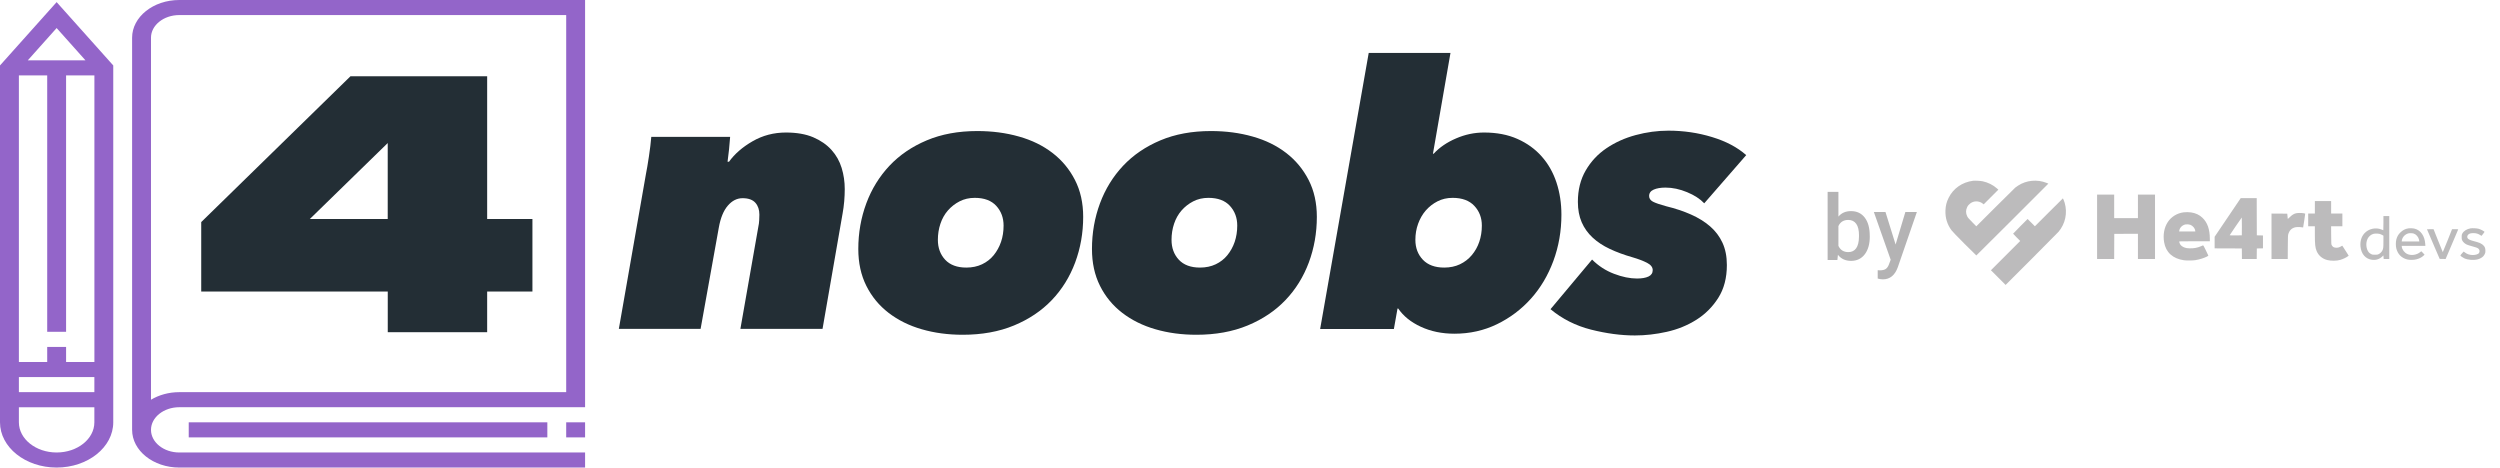 <?xml version="1.0" encoding="utf-8"?>
<svg version="1.1" id="Layer_1" xmlns="http://www.w3.org/2000/svg" xmlns:xlink="http://www.w3.org/1999/xlink" x="0px" y="0px"
	 viewBox="0 0 660.46 123.52" style="enable-background:new 0 0 660.46 123.52;" xml:space="preserve">
<style type="text/css">
	.st0{fill:#9365C9;}
	.st1{fill:#BCBBBC;}
	.st2{fill:#9468CC;}
	.st3{fill:#232E35;}
	.st4{fill:#B4B3B4;}
</style>
<g>
	<g>
		<path class="st0" d="M34.9,9.96v103.6c0,5.49,5.59,9.96,12.47,9.96h107.2v-3.98H47.37c-4.12,0-7.48-2.68-7.48-5.98
			s3.36-5.98,7.48-5.98h107.2V0L47.37,0C40.49,0,34.9,4.47,34.9,9.96z M149.58,103.6H47.37c-2.8,0-5.39,0.75-7.48,2V9.96
			c0-3.3,3.36-5.98,7.48-5.98h102.21V103.6z"/>
		<rect x="149.58" y="111.57" class="st0" width="4.99" height="3.98"/>
		<rect x="49.86" y="111.57" class="st0" width="94.74" height="3.98"/>
		<path class="st0" d="M0,17.29l0,94.28c0,6.59,6.71,11.95,14.96,11.95s14.96-5.36,14.96-11.95V17.29L14.96,0.56L0,17.29z
			 M14.96,7.41l7.62,8.53H7.34L14.96,7.41z M24.93,99.62v3.98H4.99v-3.98H24.93z M4.99,95.63V19.92h7.48v67.74h4.99V19.92h7.48
			v75.71h-7.48v-3.98h-4.99v3.98H4.99z M4.99,111.57v-3.98h19.94v3.98c0,4.4-4.47,7.97-9.97,7.97S4.99,115.96,4.99,111.57z"/>
	</g>
	<g>
		<path class="st3" d="M102.44,77.02H53.16V58.67L92.6,20.14h36.1v37.72h11.96v19.16H128.7v10.75h-26.26V77.02z M102.44,37.78
			L81.85,57.86h20.58V37.78z"/>
	</g>
	<g>
		<path class="st3" d="M171.43,41.37c0.29-1.93,0.5-3.67,0.63-5.21h20.83c-0.06,0.96-0.16,2.07-0.29,3.33
			c-0.13,1.25-0.26,2.33-0.39,3.23h0.39c1.48-2.06,3.55-3.86,6.22-5.4c2.67-1.54,5.61-2.31,8.82-2.31c2.83,0,5.22,0.42,7.19,1.25
			c1.96,0.84,3.57,1.95,4.82,3.33c1.25,1.38,2.15,2.98,2.7,4.77c0.55,1.8,0.82,3.67,0.82,5.59c0,1.03-0.05,2.11-0.14,3.23
			c-0.1,1.13-0.24,2.2-0.43,3.23l-5.3,30.48h-21.7l4.73-26.91c0.13-0.58,0.21-1.17,0.24-1.78c0.03-0.61,0.05-1.11,0.05-1.5
			c0-1.29-0.35-2.33-1.06-3.13c-0.71-0.8-1.83-1.21-3.38-1.21c-1.48,0-2.78,0.66-3.91,1.98c-1.13,1.32-1.91,3.23-2.36,5.74
			l-4.82,26.81h-21.6l7.14-40.8C170.87,44.88,171.14,43.3,171.43,41.37z"/>
		<path class="st3" d="M254.33,88.44c-3.86,0-7.46-0.48-10.8-1.45c-3.34-0.96-6.27-2.41-8.78-4.34c-2.51-1.93-4.47-4.31-5.88-7.14
			c-1.42-2.83-2.12-6.08-2.12-9.74c0-4.24,0.71-8.26,2.12-12.06c1.41-3.79,3.46-7.1,6.12-9.93c2.67-2.83,5.95-5.06,9.84-6.7
			c3.89-1.64,8.34-2.46,13.36-2.46c3.92,0,7.59,0.48,11,1.45c3.41,0.96,6.37,2.41,8.87,4.34c2.51,1.93,4.48,4.31,5.93,7.14
			c1.45,2.83,2.17,6.08,2.17,9.74c0,4.24-0.71,8.26-2.12,12.06c-1.42,3.79-3.47,7.11-6.17,9.93c-2.7,2.83-6.03,5.06-9.98,6.7
			C263.93,87.62,259.41,88.44,254.33,88.44z M265.13,59.6c0-2.06-0.64-3.79-1.93-5.21c-1.29-1.41-3.18-2.12-5.69-2.12
			c-1.48,0-2.81,0.31-4,0.92c-1.19,0.61-2.22,1.42-3.09,2.41c-0.87,1-1.53,2.17-1.98,3.52c-0.45,1.35-0.67,2.77-0.67,4.24
			c0,2.12,0.64,3.87,1.93,5.26c1.29,1.38,3.15,2.07,5.59,2.07c1.54,0,2.93-0.29,4.15-0.87c1.22-0.58,2.25-1.38,3.09-2.41
			c0.83-1.03,1.48-2.2,1.93-3.52C264.91,62.57,265.13,61.14,265.13,59.6z"/>
		<path class="st3" d="M316.06,88.44c-3.86,0-7.46-0.48-10.8-1.45c-3.34-0.96-6.27-2.41-8.78-4.34c-2.51-1.93-4.47-4.31-5.88-7.14
			c-1.42-2.83-2.12-6.08-2.12-9.74c0-4.24,0.71-8.26,2.12-12.06c1.41-3.79,3.46-7.1,6.12-9.93c2.67-2.83,5.95-5.06,9.84-6.7
			c3.89-1.64,8.34-2.46,13.36-2.46c3.92,0,7.59,0.48,11,1.45c3.41,0.96,6.37,2.41,8.87,4.34c2.51,1.93,4.48,4.31,5.93,7.14
			c1.45,2.83,2.17,6.08,2.17,9.74c0,4.24-0.71,8.26-2.12,12.06c-1.42,3.79-3.47,7.11-6.17,9.93c-2.7,2.83-6.03,5.06-9.98,6.7
			C325.65,87.62,321.14,88.44,316.06,88.44z M326.86,59.6c0-2.06-0.64-3.79-1.93-5.21c-1.29-1.41-3.18-2.12-5.69-2.12
			c-1.48,0-2.81,0.31-4,0.92c-1.19,0.61-2.22,1.42-3.09,2.41c-0.87,1-1.53,2.17-1.98,3.52c-0.45,1.35-0.67,2.77-0.67,4.24
			c0,2.12,0.64,3.87,1.93,5.26c1.29,1.38,3.15,2.07,5.59,2.07c1.54,0,2.93-0.29,4.15-0.87c1.22-0.58,2.25-1.38,3.09-2.41
			c0.83-1.03,1.48-2.2,1.93-3.52C326.63,62.57,326.86,61.14,326.86,59.6z"/>
		<path class="st3" d="M392.06,35.01c3.34,0,6.28,0.56,8.82,1.69c2.54,1.13,4.68,2.67,6.41,4.63c1.74,1.96,3.04,4.26,3.91,6.9
			c0.87,2.64,1.3,5.47,1.3,8.49c0,4.31-0.71,8.38-2.12,12.2c-1.42,3.83-3.39,7.15-5.93,9.98c-2.54,2.83-5.53,5.08-8.97,6.75
			c-3.44,1.67-7.19,2.51-11.24,2.51c-3.28,0-6.24-0.61-8.87-1.83c-2.64-1.22-4.63-2.83-5.98-4.82h-0.19l-0.96,5.4h-19.48
			l12.83-72.92h21.6l-4.63,26.62h0.19c1.54-1.67,3.52-3.02,5.93-4.05C387.09,35.52,389.55,35.01,392.06,35.01z M391.48,59.6
			c0-2.06-0.66-3.79-1.98-5.21c-1.32-1.41-3.23-2.12-5.74-2.12c-1.48,0-2.81,0.31-4,0.92c-1.19,0.61-2.22,1.42-3.09,2.41
			c-0.87,1-1.54,2.17-2.03,3.52s-0.72,2.77-0.72,4.24c0,2.12,0.66,3.87,1.98,5.26c1.32,1.38,3.2,2.07,5.64,2.07
			c1.54,0,2.93-0.29,4.15-0.87c1.22-0.58,2.27-1.38,3.13-2.41c0.87-1.03,1.53-2.2,1.98-3.52C391.25,62.57,391.48,61.14,391.48,59.6z
			"/>
		<path class="st3" d="M420.6,68.57c1.67,1.67,3.6,2.93,5.79,3.76c2.19,0.84,4.21,1.25,6.08,1.25c1.29,0,2.3-0.18,3.04-0.53
			c0.74-0.35,1.11-0.92,1.11-1.69s-0.5-1.41-1.5-1.93c-1-0.51-2.27-1-3.81-1.45c-2.25-0.64-4.26-1.38-6.03-2.22
			c-1.77-0.83-3.28-1.83-4.53-2.99s-2.22-2.51-2.89-4.05s-1.01-3.34-1.01-5.4c0-3.15,0.69-5.92,2.07-8.29
			c1.38-2.38,3.21-4.34,5.5-5.88c2.28-1.54,4.85-2.7,7.72-3.47c2.86-0.77,5.74-1.16,8.63-1.16c3.99,0,7.83,0.56,11.53,1.69
			c3.7,1.12,6.7,2.72,9.02,4.77l-11.09,12.73c-1.09-1.16-2.6-2.14-4.53-2.94c-1.93-0.8-3.83-1.21-5.69-1.21
			c-1.29,0-2.33,0.18-3.13,0.53c-0.8,0.35-1.21,0.92-1.21,1.69c0,0.64,0.34,1.14,1.01,1.5c0.67,0.35,1.85,0.76,3.52,1.21
			c2.38,0.58,4.55,1.3,6.51,2.17c1.96,0.87,3.65,1.91,5.06,3.13c1.41,1.22,2.51,2.67,3.28,4.34c0.77,1.67,1.16,3.63,1.16,5.88
			c0,3.41-0.76,6.3-2.27,8.68c-1.51,2.38-3.44,4.31-5.79,5.79c-2.35,1.48-4.95,2.54-7.81,3.18c-2.86,0.64-5.68,0.96-8.44,0.96
			c-3.67,0-7.52-0.52-11.57-1.54c-4.05-1.03-7.62-2.83-10.71-5.4L420.6,68.57z"/>
	</g>
</g>
<g>
	<g transform="translate(0,1001) scale(0.1,-0.1)">
		<g>
			<path class="st1" d="M5212.61,9532.46c-28.63-3.63-52.41-20.2-64.63-45.09c-5.56-11.29-7.93-20.59-8.42-33.31
				c-0.72-19.71,4.57-37,16.24-52.69c2.37-3.19,14.15-15.42,34.19-35.51c16.79-16.9,30.83-30.72,31.16-30.72
				c0.27,0,43.27,42.72,95.46,94.91l94.86,94.86l-5.06,2.04c-24.33,9.74-53.02,6.99-74.71-7.16c-2.7-1.71-6.06-4.13-7.6-5.34
				c-1.49-1.21-25.32-24.72-52.85-52.25l-50.15-50.04l-11.01,11.18c-9.74,9.85-11.29,11.67-13.05,15.3
				c-3.96,8.15-4.02,15.86-0.11,24.17c3.69,7.76,11.78,13.65,20.65,14.97c7.05,1.1,15.42-1.27,20.7-5.78l2.26-1.93l19.38,19.43
				l19.43,19.43l-3.52,3.14c-10.19,9.19-23.95,16.08-38.15,19.05C5232.27,9532.24,5217.35,9533.06,5212.61,9532.46z"/>
			<path class="st1" d="M5540.18,9410.84v-85.06h22.57h22.57l0.11,33.2l0.17,33.14l31.27,0.17l31.22,0.11v-33.31v-33.31h22.57h22.57
				v85.06v85.06h-22.57h-22.57v-31.11v-31.11h-31.38h-31.38v31.11v31.11h-22.57h-22.57V9410.84z"/>
			<path class="st1" d="M5885.15,9435.51l-34.46-50.98v-15.3v-15.36l35.95-0.11l35.9-0.17l0.17-13.87l0.11-13.93h19.54h19.54
				l0.11,13.93l0.17,13.87l8.15,0.17l8.09,0.17v17.01v17.01l-8.09,0.17l-8.15,0.17l-0.17,49.16l-0.11,49.11h-21.14h-21.14
				L5885.15,9435.51z M5922.7,9411.83l-0.17-23.56l-16.13-0.17c-10.07-0.05-16.08,0.06-15.97,0.39c0.39,1.16,31.6,46.8,31.99,46.85
				C5922.64,9435.34,5922.75,9424.77,5922.7,9411.83z"/>
			<path class="st1" d="M5412.73,9449.1l-36.89-36.89l-9.63,9.63l-9.63,9.63l-19.16-19.16c-10.52-10.52-19.1-19.38-19.1-19.65
				c0-0.33,4.24-4.79,9.36-9.91l9.36-9.36l-38.65-38.65l-38.7-38.7l19.43-19.38l19.38-19.43l68.32,68.27
				c37.55,37.55,69.86,70.14,71.74,72.4c17.78,21.31,23.73,49.44,16.02,76.25c-1.05,3.52-4.29,11.84-4.68,11.84
				C5449.73,9485.99,5432.99,9469.42,5412.73,9449.1z"/>
			<path class="st1" d="M6115.49,9462.32v-16.52h-8.81h-8.81v-16.79v-16.79h8.81h8.81v-21.58c0-26.59,0.94-34.85,4.79-44.15
				c4.84-11.62,15.14-20.26,27.86-23.45c10.46-2.59,24.66-2.48,34.3,0.33c7.82,2.26,16.57,6.5,21.09,10.19l1.27,1.05l-8.09,12.77
				c-4.46,7.05-8.31,13.05-8.53,13.27c-0.22,0.28-1.6-0.33-3.08-1.21c-4.35-2.81-8.04-3.91-12.77-3.91
				c-6.5,0.06-10.3,2.26-12.61,7.43c-0.88,1.98-0.99,4.46-1.16,25.77l-0.17,23.51h14.86h14.92v16.79v16.79h-14.86h-14.86v16.52
				v16.52h-21.47h-21.47V9462.32z"/>
			<path class="st1" d="M5768.77,9449.05c-17.23-2.2-32.65-11.67-41.84-25.71c-9.52-14.48-12.99-33.47-9.69-53.18
				c4.51-26.81,22.85-43.49,52.52-47.73c6.99-0.99,23.4-0.83,30,0.28c11.29,1.93,22.3,5.29,30.17,9.25
				c3.63,1.82,4.24,2.31,3.96,3.19c-0.22,0.61-3.19,6.94-6.66,14.09c-4.13,8.59-6.5,12.88-6.99,12.72
				c-0.33-0.17-2.64-1.21-5.06-2.26c-10.07-4.4-19.38-6.11-31.11-5.73c-6,0.22-8.26,0.55-11.89,1.76c-5.01,1.6-9.74,4.73-11.95,7.87
				c-1.54,2.26-3.14,6.28-3.14,7.93c0,0.99,1.27,1.05,40.46,1.05h40.46v6.22c0,25.43-6.28,43.33-19.71,56.04
				c-8.04,7.65-17.67,12.17-29.78,13.98C5782.86,9449.71,5774.38,9449.82,5768.77,9449.05z M5786,9416.24
				c6.72-2.31,12.44-8.86,13.32-15.3l0.33-2.48h-21.36h-21.36l0.39,2.37c1.27,8.04,8.31,14.86,16.85,16.3
				C5777.74,9417.67,5782.91,9417.34,5786,9416.24z"/>
			<path class="st1" d="M6065.73,9446.57c-5.78-1.38-10.57-4.35-16.41-10.18c-3.36-3.36-5.4-5.01-5.45-4.46
				c0,0.55-0.33,3.8-0.66,7.27l-0.66,6.33l-20.76,0.17l-20.81,0.11v-60.01v-60.01h21.42h21.47l0.17,31
				c0.22,27.2,0.33,31.33,1.16,34.24c2.97,10.24,8.86,16.19,18.55,18.5c3.63,0.83,12.83,0.88,17.29,0c1.82-0.33,3.36-0.5,3.47-0.44
				c0.33,0.33,5.73,36.28,5.51,36.5c-0.11,0.17-1.93,0.61-4.02,1.05C6081.2,9447.67,6070.08,9447.62,6065.73,9446.57z"/>
			<path class="st1" d="M6296.62,9420.48c0-10.29-0.11-18.72-0.28-18.72c-0.17,0-2.37,0.88-4.9,1.93
				c-15.25,6.28-34.13,2.04-45.14-10.24c-8.04-8.92-11.62-21.25-10.24-35.01c2.04-19.71,13.49-32.7,30.77-34.85
				c9.96-1.27,19.32,1.76,26.54,8.64l3.14,2.97l0.39-4.73l0.39-4.68h7.38h7.38v56.71v56.71h-7.71h-7.71V9420.48z M6286.44,9392.07
				c1.82-0.44,4.84-1.71,6.72-2.75l3.47-1.93v-15.25c0-16.46-0.33-18.99-2.97-24.28c-1.87-3.58-5.73-7.38-9.58-9.25
				c-2.92-1.43-3.63-1.54-9.74-1.54c-6.39,0-6.77,0.05-10.29,1.82c-1.98,0.99-4.51,2.75-5.62,3.96c-7.54,8.37-9.25,25.27-3.63,36.34
				c3.08,6.11,8.15,10.57,14.59,12.77C6272.95,9393.22,6281.92,9393.28,6286.44,9392.07z"/>
			<path class="st1" d="M6362.25,9406.66c-8.09-1.27-14.86-4.79-21.36-11.29c-5.12-5.07-8.2-10.57-10.18-18.11
				c-1.71-6.28-1.71-16.85-0.06-23.56c3.69-14.97,13.71-25.21,28.46-29.07c6.72-1.76,17.4-1.65,24.72,0.28
				c7.27,1.87,13.76,5.12,18.06,9.08l3.41,3.19l-4.07,4.46c-2.26,2.48-4.29,4.51-4.46,4.51c-0.22,0-1.54-0.94-2.92-2.09
				c-9.47-7.82-23.95-9.91-34.3-5.01c-7.32,3.47-13.49,11.45-14.31,18.55l-0.33,2.86h31.27h31.27l-0.33,5.12
				c-1.38,20.92-11.89,36.17-27.75,40.24C6375.02,9406.99,6366.76,9407.37,6362.25,9406.66z M6376.67,9392.95
				c6.28-1.98,11.95-8.31,13.87-15.63c0.44-1.54,0.77-3.36,0.77-4.02v-1.27h-23.18h-23.23l0.33,2.42
				c1.21,8.64,7.65,15.97,16.63,18.83C6365.38,9394.38,6372.49,9394.22,6376.67,9392.95z"/>
			<path class="st1" d="M6526.64,9406.71c-10.02-1.82-17.84-6.83-21.64-13.76c-1.54-2.86-1.65-3.41-1.65-9.08
				c0-5.51,0.11-6.33,1.54-9.19c1.98-4.02,6.66-8.31,11.67-10.68c2.15-1.05,8.2-2.97,13.49-4.35c11.4-2.92,15.69-4.62,18.17-7.16
				c2.75-2.86,3.14-7.54,0.83-11.07c-1.87-2.92-9.14-5.17-16.46-5.17c-7.82,0.05-14.7,2.26-20.54,6.66l-3.36,2.59l-4.51-4.9
				c-2.81-3.03-4.4-5.23-4.18-5.73c0.44-1.16,6.5-5.51,9.91-7.1c9.63-4.57,24.99-5.78,36.34-2.81c4.68,1.21,10.63,4.51,13.71,7.54
				c1.54,1.54,3.36,4.18,4.35,6.33c1.54,3.3,1.76,4.18,1.71,8.64c0,3.85-0.33,5.78-1.27,8.31c-2.59,6.66-9.8,11.84-20.65,14.81
				c-2.7,0.77-7.54,2.04-10.68,2.92c-8.09,2.15-13.21,4.79-14.53,7.49c-1.6,3.08-0.88,6.61,1.76,9.25
				c2.81,2.81,6.94,3.96,14.09,3.91c6.66,0,12.44-1.71,17.51-5.12c1.82-1.16,3.36-2.15,3.41-2.15c0.44,0,7.98,9.85,7.98,10.35
				c0,1.54-9.47,6.66-15.52,8.37C6543.59,9406.93,6531.15,9407.54,6526.64,9406.71z"/>
			<path class="st1" d="M6411.68,9404.24c0-0.11,7.54-17.78,16.74-39.2l16.79-38.98l7.87-0.17l7.87-0.11l16.35,38.37
				c8.97,21.14,16.52,38.87,16.74,39.42c0.33,0.88-0.28,0.94-7.87,0.94h-8.26l-12.06-30.5c-6.61-16.79-12.22-30.33-12.39-30.17
				c-0.17,0.22-5.73,13.93-12.39,30.55l-12,30.11h-8.7C6415.59,9404.51,6411.68,9404.4,6411.68,9404.24z"/>
		</g>
	</g>
	<g>
		<path class="st4" d="M493.97,62.47c0,1.97-0.44,3.54-1.32,4.7s-2.09,1.75-3.63,1.75c-1.48,0-2.64-0.54-3.47-1.61l-0.14,1.37h-2.58
			v-18h2.85v6.54c0.82-0.97,1.93-1.45,3.32-1.45c1.55,0,2.76,0.57,3.64,1.72s1.32,2.75,1.32,4.82V62.47z M491.12,62.22
			c0-1.38-0.24-2.41-0.73-3.09s-1.19-1.03-2.11-1.03c-1.23,0-2.1,0.54-2.6,1.62v5.23c0.51,1.1,1.38,1.65,2.62,1.65
			c0.89,0,1.58-0.33,2.06-1s0.73-1.67,0.75-3.01V62.22z"/>
		<path class="st4" d="M500.79,64.6l2.58-8.6h3.04l-5.04,14.6c-0.77,2.13-2.09,3.2-3.94,3.2c-0.41,0-0.87-0.07-1.37-0.21v-2.21
			l0.54,0.04c0.72,0,1.26-0.13,1.62-0.39s0.65-0.7,0.86-1.32l0.41-1.09L495.04,56h3.07L500.79,64.6z"/>
	</g>
</g>
</svg>
